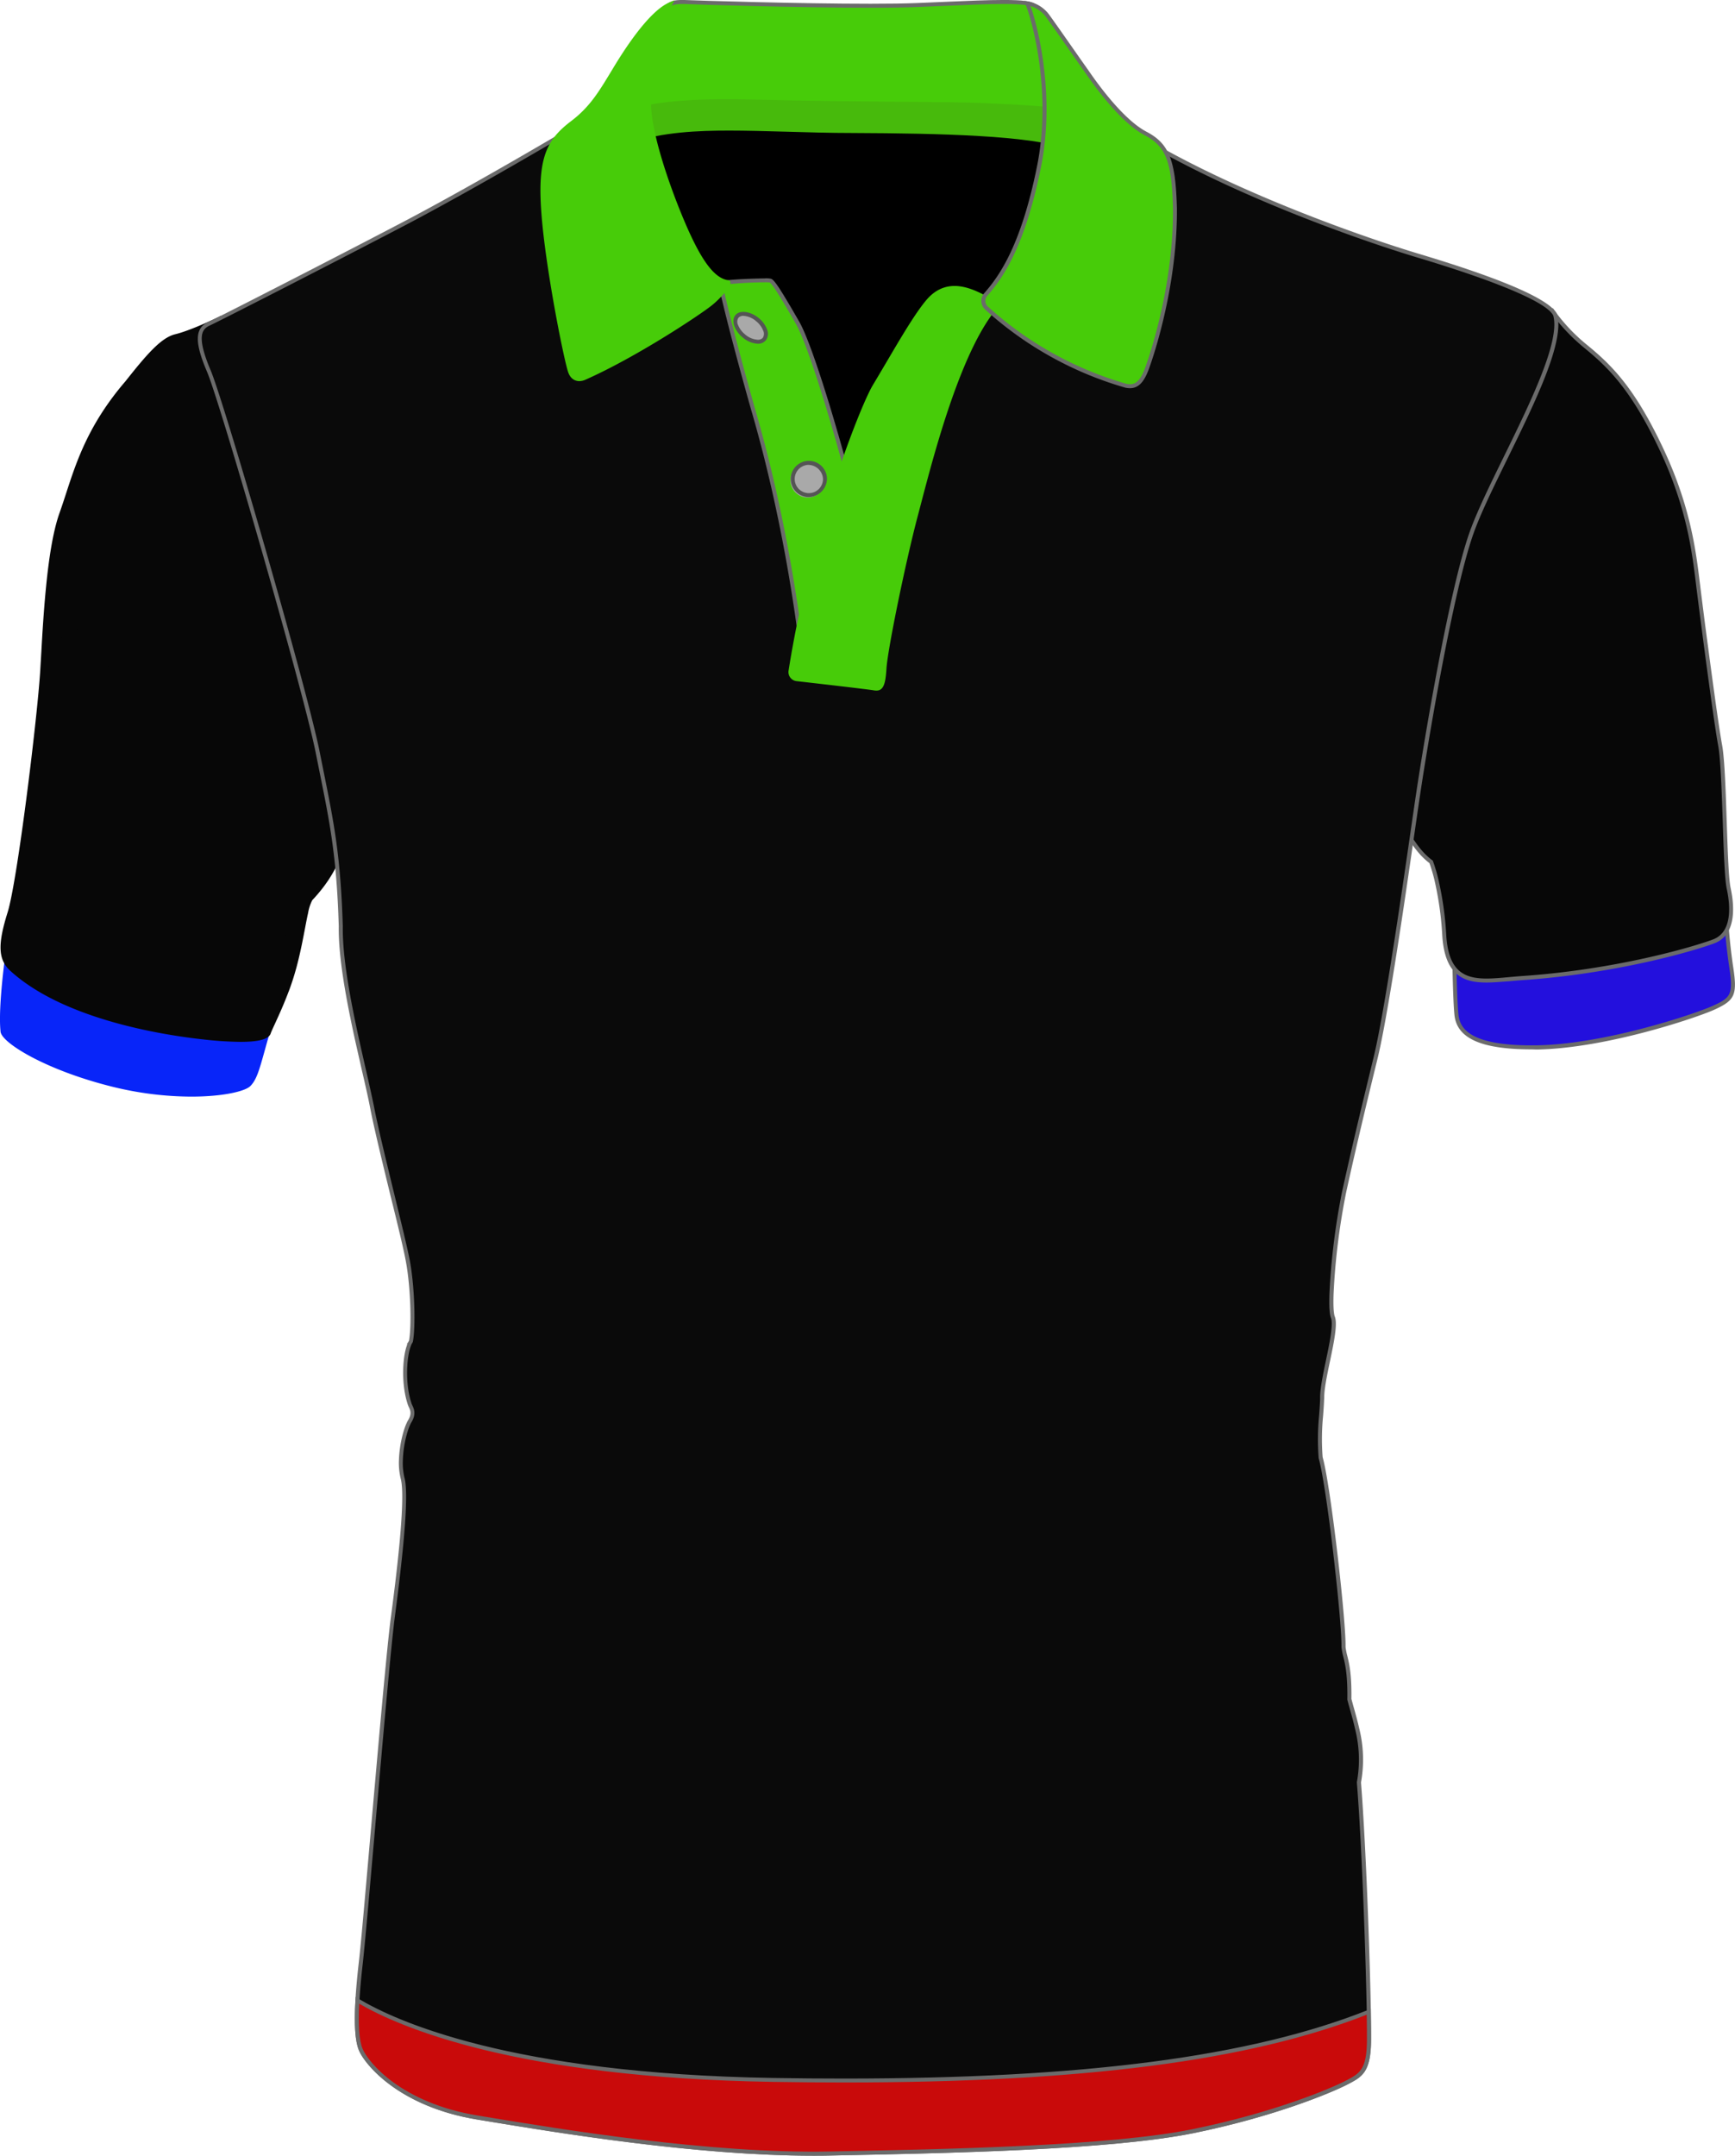 <svg id="Camada_1" data-name="Camada 1" xmlns="http://www.w3.org/2000/svg" viewBox="0 0 821.91 1021"><defs><style>.cls-1{fill:#2310dd;}.cls-2{fill:#6b6b6b;}.cls-3{fill:#070707;}.cls-4{fill:#0825f9;}.cls-5{fill:#0a0a0a;}.cls-6{fill:#47cc09;}.cls-7{fill:#47ba0c;}.cls-8{fill:#a9a9a9;}.cls-9{fill:#555;}.cls-10{fill:#c90a0a;}</style></defs><path class="cls-1" d="M828.77,482.88s.25,19.46,1,26.78,6.31,15.92,38.1,15.41,73.93-14.4,83.52-18.69,10.61-6.32,8.46-20a277.34,277.34,0,0,1-2.65-29.3C940.55,470.51,869.4,494,828.77,482.88Z" transform="translate(-139.83 -29)"/><path class="cls-2" d="M865.25,526c-23.69,0-35.26-5.18-36.41-16.28-.75-7.29-1-26.07-1-26.86l0-1.26L829,482a93.24,93.24,0,0,0,24.45,2.87c38.66,0,89.22-17.26,103.15-28.46l1.47-1.18.06,1.89a278.94,278.94,0,0,0,2.64,29.18c2.19,13.9,1.1,16.45-9,21-8.55,3.83-51.26,18.26-83.89,18.78Zm-35.52-41.93c.07,4.41.35,19.32,1,25.46.66,6.43,5.2,15.06,37.15,14.56,32.34-.52,74.67-14.82,83.15-18.61,8.9-4,10-5.45,7.91-18.95A272.16,272.16,0,0,1,956.34,459c-16.13,11.58-64.42,27.77-102.87,27.77A97.28,97.28,0,0,1,829.73,484.11Z" transform="translate(-139.83 -29)"/><path class="cls-3" d="M951.65,474.81c-9.33,3.53-46.17,14.4-91.08,17.43-18.17,1.25-35.2,6.18-36.59-20.84a155,155,0,0,0-3.64-25.51,76.47,76.47,0,0,0-2.56-8.69,31.7,31.7,0,0,1-4.14-3.68c-4.5-4.74-5.77-9-9.84-11-5.91-2.88,8.44-101.81,19-128.34S858.09,192,875.29,176.4a84.54,84.54,0,0,0,15.94,16.87c10.6,8.72,21.81,19.07,35.7,48.63s15.64,51.27,17.67,67.19c.75,6,2,16,3.48,26.85,2.39,18.07,5.17,38.42,6.6,46.15.27,1.44.5,3.35.7,5.61,1.54,17,1.57,53.84,3.34,62.1C960.74,459.13,961,471.26,951.65,474.81Z" transform="translate(-139.83 -29)"/><path class="cls-2" d="M844.08,494.35c-10.32,0-20-2.78-21.05-22.91a153,153,0,0,0-3.6-25.33,77.63,77.63,0,0,0-2.44-8.32,33.89,33.89,0,0,1-4-3.62,46.55,46.55,0,0,1-4.28-5.4c-1.7-2.41-3-4.31-5.29-5.4-7.13-3.49,8.9-105.29,18.59-129.54,2.27-5.68,5.18-13.6,8.54-22.77,12.13-33,30.46-82.95,44.14-95.36l.82-.74.6.93a85.41,85.41,0,0,0,15.76,16.65c11.13,9.16,22.25,19.79,35.95,49,12.82,27.3,15.39,48.23,17.26,63.5.17,1.37.33,2.69.49,4,.76,6,2,16,3.48,26.85,3.22,24.32,5.44,39.83,6.6,46.1.26,1.4.49,3.27.71,5.7.69,7.62,1.08,19.2,1.45,30.39.47,13.93.91,27.1,1.87,31.59,1.73,8,3,22-7.66,26.09-9.44,3.57-46.48,14.46-91.35,17.49-2,.14-4,.32-5.91.5C851,494,847.44,494.35,844.08,494.35Zm31.06-316.5c-13.26,13.26-31,61.64-42.86,93.86-3.37,9.19-6.28,17.12-8.56,22.83C813,321.29,799.66,417.71,804.24,421.69c2.65,1.28,4.19,3.46,6,6a44.86,44.86,0,0,0,4.11,5.19,32,32,0,0,0,4,3.58l.23.17.09.26a78.44,78.44,0,0,1,2.59,8.79,154.63,154.63,0,0,1,3.66,25.67c.9,17.53,8.31,21.12,19.16,21.12,3.27,0,6.77-.32,10.46-.66,2-.18,4-.37,6-.51,44.64-3,81.45-13.82,90.82-17.37s8.08-16.51,6.48-23.92c-1-4.66-1.44-17.9-1.91-31.93-.38-11.16-.77-22.71-1.45-30.28-.21-2.38-.44-4.18-.69-5.52-1.16-6.3-3.38-21.85-6.61-46.2-1.44-10.86-2.72-20.89-3.48-26.87-.16-1.28-.33-2.61-.49-4-1.86-15.15-4.4-35.89-17.1-62.92C912.54,213.49,901.59,203,890.63,194A89.4,89.4,0,0,1,875.14,177.85Z" transform="translate(-139.83 -29)"/><path class="cls-4" d="M143.7,478.34s-3.94,27.12-2.68,39.12c.13,3.92,18.58,17,52.14,25.29s60.68,3.79,64.59,0,4.92-11.59,10.47-29.86C255.35,514.59,184.7,505.62,143.7,478.34Z" transform="translate(-139.83 -29)"/><path class="cls-4" d="M230.37,548.39a157.87,157.87,0,0,1-37.44-4.72c-31.52-7.83-52.68-20.94-52.85-26.18-1.26-11.91,2.52-38.18,2.69-39.29l.21-1.47,1.24.82c37,24.64,100,34.6,120,34.6a32.37,32.37,0,0,0,3.85-.19l1.45-.19-.42,1.4c-1.61,5.27-2.85,9.75-3.85,13.35-2.6,9.35-3.91,14-6.87,16.91C255.86,545.9,245.42,548.39,230.37,548.39ZM144.43,480c-.79,5.8-3.54,27.26-2.47,37.41.09,2.8,16.29,15.75,51.42,24.48a156.22,156.22,0,0,0,37,4.67c15.28,0,24.83-2.6,26.72-4.44,2.6-2.51,3.86-7,6.37-16.05.92-3.31,2-7.34,3.45-12.06-.77,0-1.67.08-2.66.08C246.85,514,184.06,505.62,144.43,480Z" transform="translate(-139.83 -29)"/><path class="cls-3" d="M301.48,429.65s-1.34,11.18-14.39,25a20.72,20.72,0,0,0-2.25,6.55c-1.31,5.7-2.53,14.11-5.14,24.33a125.42,125.42,0,0,1-3.89,12.38h0c-3.6,9.7-7.56,17.19-8.78,20.58-1.32,2.65-9.45,4.17-30.46,1.9s-66.12-9.73-90.84-31.95c-5.8-5.07-6.18-11.75-1.4-27S158.59,368,159.84,346.48c.17-2.73.34-5.67.52-8.77.51-9.24,1.16-19.85,2.18-30.19,1.32-13.53,3.27-26.55,6.39-35.31,6.31-17.69,10.22-37.77,31-62,10.22-12.88,16.79-20.46,23.09-22s16.61-6.17,21.14-8.46C255.48,189.86,310.24,354.31,301.48,429.65Z" transform="translate(-139.83 -29)"/><path class="cls-3" d="M284.84,461.21c-1.31,5.7-2.53,14.11-5.14,24.33a125.42,125.42,0,0,1-3.89,12.38h0c-7.6,2.53-16.85,7-25.86,10,.65-.58,21.71-19.25,22.95-22.72A53.51,53.51,0,0,1,256.52,481s14.76.95,21.39-8.34c-7.38-2.27-18.9.64-29.74.38,0,0,10.08-2.77,20.06-5.56A90.58,90.58,0,0,0,284.84,461.21Z" transform="translate(-139.83 -29)"/><path class="cls-3" d="M176.94,343.82c-7.88-2.66-11.67-5.18-16.58-6.11.51-9.24,1.16-19.85,2.18-30.19,6,9.29,18.68,27.71,32.38,39-11-5.31-27.25-18.57-27.25-18.57A51.7,51.7,0,0,0,176.94,343.82Z" transform="translate(-139.83 -29)"/><path class="cls-3" d="M253.78,522.45a166.34,166.34,0,0,1-17.33-1.11c-19-2.06-65.9-9.31-91.36-32.19-6.13-5.35-6.55-12.42-1.66-28,4.66-14.86,14.21-93.18,15.47-114.71l.52-8.76c.5-9.12,1.16-19.85,2.18-30.23,1.57-16.16,3.68-27.79,6.44-35.54,1.07-3,2.05-6,3.1-9.22,5-15.39,10.71-32.83,28.11-53.1,9.82-12.38,16.78-20.64,23.58-22.28,6-1.45,16-5.91,20.93-8.38l.57-.29.48.43c11.83,10.58,66.39,175.16,57.6,250.71-.06.48-1.52,11.65-14.63,25.55a20.64,20.64,0,0,0-2,6.11c-.47,2.06-.93,4.46-1.46,7.24-.9,4.72-2,10.59-3.68,17.11a128,128,0,0,1-3.92,12.48l-.25.61c-2.16,5.74-4.44,10.73-6.12,14.4-1.1,2.4-2,4.29-2.43,5.56C266.68,521.3,262.08,522.45,253.78,522.45ZM244,180.91c-5.16,2.55-14.78,6.79-20.73,8.22-6.21,1.49-13,9.54-22.57,21.65-17.17,20-22.8,37.25-27.77,52.47-1.05,3.22-2,6.25-3.11,9.28-2.71,7.6-4.79,19.08-6.34,35.08-1,10.35-1.67,21.05-2.18,30.16l-.52,8.76c-1.29,22.18-10.74,99.82-15.55,115.16-4.67,14.91-4.4,21.24,1.11,26.05,25.06,22.52,71.51,29.68,90.32,31.72a165.18,165.18,0,0,0,17.12,1.1c10.36,0,12.1-1.9,12.39-2.48.45-1.24,1.33-3.17,2.44-5.61,1.73-3.78,4.1-9,6.3-14.88l.24-.61a121.27,121.27,0,0,0,3.64-11.67c1.65-6.47,2.76-12.31,3.66-17,.53-2.79,1-5.21,1.47-7.3.74-3.38,1.48-5.5,2.39-6.86,12.74-13.53,14.22-24.49,14.23-24.6,5-43.22-11.06-111.94-21.1-149C265.93,230.5,249.89,187.6,244,180.91Z" transform="translate(-139.83 -29)"/><path class="cls-5" d="M836.85,281.68c-9.84,28-22,101.67-25.24,123.65-2.42,16.23-9,63.2-14.67,96.61-2,11.83-3.92,22-5.51,28.43-1.52,6.17-2.94,12-4.3,17.7-4.11,17-7.56,31.86-10.58,45.72a320.71,320.71,0,0,0-5.93,47.59c-.21,5.62,0,9.86.63,11.52,2.27,5.54-4.8,27.52-5.06,37.37,0,.55,0,1.09-.06,1.62-.35,9-1.64,15.52-.7,27.44,2,7,5,28.43,7.38,48.82,2.05,17.93,3.6,35.07,3.48,40.86.5,5.3,3,8.08,2.77,24.75,1.21,4.64,2.66,9.32,3.77,14.28a59.61,59.61,0,0,1,.77,25.13c2.44,31.14,4.18,82.49,4.68,108.68.1,6.31.15,11.15.12,13.9-.18,14.2-3.79,16.1-10.6,19.63s-33.69,15-72.67,23S591.2,1047.85,532.92,1049s-130.2-11-166.92-17-52.61-25.76-55.26-32.21c-1.79-4.33-2.19-12.44-1.57-23.29.28-5.28.83-11.19,1.57-17.63,2.27-19.7,12.11-140.7,15.14-163.69s7.07-57,4.66-65.93a30.76,30.76,0,0,1-.81-8.85c.24-7.44,2.36-15.17,4.22-18.25,2.65-4.35.3-6.58-.12-8.26-3.15-9.46-2.39-22.36-.21-27.8,0,0,0,0,0,0a7.49,7.49,0,0,1,.83-1.61c1.38-6.69.88-25.56-1.39-37.89-2.18-11.85-12.41-50.63-16.56-70.94-.17-.82-.32-1.61-.47-2.37-1.56-8-4.41-19.7-7.19-32.39-4-18.13-7.8-38.34-7.57-53.06-1.14-36.76-4.92-52.29-11-82.61s-45-165.2-51.47-180.36-4.92-20.08,0-22.35,56.77-28.8,91.59-47S411,90,411,90s255.23-4.67,266.84,2.91c42.13,26,103.71,48.24,134,57.34s60.93,20.08,64.72,28C881.89,197.18,846.69,253.64,836.85,281.68Z" transform="translate(-139.83 -29)"/><path class="cls-2" d="M525.1,1050c-55.57,0-121.45-10.89-156.84-16.74l-2.41-.4c-37.22-6.14-53.29-26.23-56-32.78-1.77-4.3-2.31-12.05-1.64-23.7.27-5.07.79-10.86,1.57-17.69,1-8.33,3.23-34.28,5.86-64.33C319.19,854,323.2,808.27,325,795c1.81-13.78,7.33-55.7,4.68-65.57a31.54,31.54,0,0,1-.85-9.12c.25-7.61,2.42-15.49,4.36-18.71,1.81-3,1-4.67.31-6.18a8.94,8.94,0,0,1-.54-1.36c-3.05-9.16-2.57-22.15-.24-28.21v-.76H333a7.47,7.47,0,0,1,.58-1.07c1.26-6.54.86-24.87-1.44-37.33-1-5.71-4-18-7.21-30.94-3.37-13.82-7.2-29.5-9.35-40l-.47-2.37c-.94-4.89-2.34-11-4-18.12-1-4.49-2.12-9.3-3.21-14.26-3.66-16.78-7.83-38-7.59-53.28-1-33.2-4.15-48.66-9.33-74.27l-1.63-8.13c-6-29.86-45.1-165.29-51.42-180.18-6-14-5.83-20.67.47-23.58,4.82-2.23,56-28.38,91.56-47,34.4-18,80.11-45.17,80.57-45.44l.21-.13H411c.78,0,78.59-1.43,149.41-1.43,111.09,0,116.26,3.38,118,4.49,42.48,26.22,104.06,48.31,133.75,57.22,40,12,62,21.63,65.3,28.54,3.65,13-10.13,41.11-23.46,68.31-6.64,13.55-12.91,26.35-16.24,35.85-9.63,27.43-21.45,98.43-25.2,123.48-.54,3.65-1.3,8.87-2.21,15.14-3.2,22.14-8,55.6-12.46,81.49-2.21,13-4.07,22.55-5.53,28.5-1.51,6.16-2.93,12-4.3,17.69-4.33,18-7.69,32.49-10.57,45.7a319.91,319.91,0,0,0-5.9,47.42c-.29,7.77.22,10.31.55,11.13,1.43,3.48-.37,12.09-2.27,21.21-1.29,6.14-2.61,12.49-2.72,16.55,0,.62,0,1.14-.06,1.65-.1,2.69-.3,5.2-.48,7.64a112.58,112.58,0,0,0-.22,19.57c2.16,7.62,5.22,30.21,7.37,48.88,2.23,19.45,3.6,35.54,3.49,41a30.27,30.27,0,0,0,.84,4.29c.89,3.64,2.1,8.62,1.93,20.33q.63,2.37,1.31,4.77c.84,3,1.71,6.17,2.44,9.41a60.84,60.84,0,0,1,.8,25.39c2.5,32.08,4.2,83.63,4.67,108.62.11,6.54.15,11.22.12,13.92-.19,14.8-4.3,16.93-11.1,20.46-7.21,3.75-34.36,15.21-72.92,23.08-39.37,8-116.25,9.53-172.38,10.63C530.35,1050,527.73,1050,525.1,1050ZM334.4,666.62c-1.94,5.18-2.75,17.67.32,26.9a6.72,6.72,0,0,0,.44,1.09c.77,1.64,1.93,4.13-.41,8-1.78,2.95-3.85,10.59-4.08,17.79a29.9,29.9,0,0,0,.78,8.57c1.85,6.89.34,28.58-4.64,66.3-1.74,13.24-5.74,59-9.27,99.29-2.63,30.07-4.9,56-5.86,64.39-.78,6.79-1.3,12.54-1.57,17.57-.64,11.21-.14,18.91,1.5,22.88,2.59,6.3,18.17,25.64,54.54,31.64l2.42.4c37,6.12,107.37,17.74,164.33,16.64,56.06-1.09,132.84-2.59,172-10.59,38.36-7.83,65.29-19.19,72.43-22.91,6.6-3.42,9.91-5.14,10.09-18.8,0-2.68,0-7.35-.13-13.87-.47-25-2.16-76.6-4.67-108.63v-.13l0-.12a59,59,0,0,0-.76-24.75c-.71-3.19-1.58-6.3-2.42-9.31-.46-1.66-.92-3.3-1.35-4.93l0-.13v-.13c.17-11.55-1-16.42-1.88-20a29.82,29.82,0,0,1-.89-4.67c.11-5.48-1.26-21.47-3.48-40.85-2-17.81-5.2-41.24-7.34-48.66l0-.19a117.54,117.54,0,0,1,.22-20c.18-2.41.37-4.91.48-7.58,0-.51,0-1,0-1.52.12-4.32,1.46-10.75,2.76-17,1.68-8,3.58-17.16,2.37-20.11-.69-1.71-.92-5.72-.69-11.91a324.51,324.51,0,0,1,5.94-47.76c2.89-13.22,6.26-27.75,10.59-45.73,1.36-5.65,2.79-11.53,4.3-17.71,1.45-5.9,3.3-15.44,5.5-28.36,4.42-25.87,9.26-59.31,12.46-81.44.91-6.27,1.66-11.49,2.21-15.15,3.75-25.09,15.6-96.25,25.28-123.82,3.37-9.61,9.66-22.46,16.33-36.07,12.56-25.62,26.79-54.67,23.39-66.81-2.91-6.07-25.69-15.85-64.09-27.39-29.77-8.94-91.54-31.1-134.21-57.43-2.94-1.92-25.59-4.2-117-4.2-68.79,0-144.19,1.33-149.12,1.42-3.46,2.06-47.22,28-80.45,45.37-35.61,18.6-86.8,44.77-91.64,47-3.43,1.59-6.52,4.67.47,21.13C246,219.32,285.25,355,291.23,384.94l1.63,8.12c5.19,25.71,8.33,41.23,9.36,74.64-.23,15.12,3.91,36.21,7.55,52.89,1.09,4.95,2.18,9.75,3.21,14.24,1.63,7.12,3,13.26,4,18.17l.46,2.36c2.14,10.46,6,26.11,9.34,39.93,3.17,13,6.17,25.27,7.23,31,2.35,12.78,2.73,31.72,1.39,38.25l-.17.37a6.64,6.64,0,0,0-.71,1.4Z" transform="translate(-139.83 -29)"/><path class="cls-6" d="M645.71,98.67c-16.28-6.07-55.26-7.4-101.44-7.58s-78.92-4.37-105.6,4.55c0,0,.95-6.14,2.53-14.68,2.72-14.62,7.33-36.27,12.23-45.95,3-4.73,5.8-5.19,10.6-5,7.57.38,82,2.59,110.14,1.44s52.05-2.74,55.44.29,10,21.89,12.51,28c1.26,3.09,2.16,13.21,2.75,22.37C645.43,90.77,645.71,98.67,645.71,98.67Z" transform="translate(-139.83 -29)"/><path class="cls-2" d="M646.7,100l-1.32-.49c-17-6.34-60.67-7.36-101.11-7.52-11.69,0-22.32-.34-32.61-.63-9.37-.26-18.22-.51-26.44-.51-14.53,0-31.38.67-46.25,5.64L437.5,97l.24-1.53c0-.06,1-6.25,2.53-14.7,3-15.79,7.47-36.63,12.32-46.21,3.3-5.15,6.4-5.7,11.47-5.56,5.56.28,54.38,1.77,88.18,1.77,9.2,0,16.56-.11,21.89-.33,4.36-.17,8.62-.36,12.71-.54,11.27-.49,21-.91,28.52-.91,8.88,0,13.33.59,14.88,2,2.67,2.36,6.62,12.31,10.77,23.19.8,2.07,1.48,3.86,2,5.1,1.08,2.64,2,10.27,2.83,22.67.55,8.67.83,16.6.83,16.68ZM485.22,89c8.25,0,17.11.24,26.49.51,10.28.28,20.9.58,32.57.62,41.59.17,82.43,1.16,100.43,7.18-.1-2.65-.36-8.74-.78-15.25-1-15.19-2-20.39-2.69-22.08-.5-1.25-1.19-3.05-2-5.14-2.89-7.55-7.72-20.2-10.26-22.45-.77-.69-3.76-1.51-13.63-1.51-7.48,0-17.19.43-28.43.92-4.1.18-8.36.36-12.72.53-5.35.22-12.74.34-22,.34-33.83,0-82.71-1.5-88.26-1.78h-1.2c-3.86,0-6,.66-8.55,4.63-4.71,9.29-9.18,29.94-12.1,45.62-1.1,6-1.91,10.79-2.28,13.12C454.6,89.64,471,89,485.22,89Z" transform="translate(-139.83 -29)"/><path d="M537.84,270.69S524,191,498.61,180.38c-17.55-23-57.16-30.18-59.94-45.84s-4.79-42.45-4.54-46.74,58.29-5.81,76.46-5,114.79,3.37,122.63,5,17.16,6.32,20.94,12.38-8.33,58.61-24.22,67.45C601.42,168.28,560.29,212.85,537.84,270.69Z" transform="translate(-139.83 -29)"/><path d="M537.49,274.19l-.58-3.34c-.14-.79-14.07-79.3-38.67-89.59l-.23-.1-.15-.2c-8.56-11.22-22.52-18.66-34.84-25.22-12.77-6.8-23.79-12.68-25.28-21-2.82-15.92-4.81-42.61-4.55-47,.07-1.22.19-3.27,24.37-4.85,14.38-.94,30.78-1.27,41.33-1.27,4.73,0,8.79.07,11.73.19,4.7.19,14.5.51,26.92.91,35.83,1.15,90,2.89,95.87,4.16,7.79,1.67,17.48,6.28,21.55,12.8,2,3.25.08,15.79-2.76,26.77-4.34,16.86-12.35,36.75-21.81,42l-.2.12H630c-28.63.66-69.56,46.62-91.25,102.47ZM499.2,179.61c22.76,9.91,36,72.44,39,87.68,22.48-55.84,62.24-99.7,91.51-100.6,8.84-5.14,16.48-24.35,20.7-40.71,3.56-13.83,4.2-23.35,3-25.3-3.76-6-13.18-10.42-20.34-12-5.73-1.23-61.95-3-95.54-4.11-12.42-.4-22.23-.72-26.93-.91-2.93-.13-7-.19-11.66-.19-27.64,0-61.31,1.95-63.83,4.48-.19,4.57,1.83,31.07,4.54,46.38,1.32,7.46,12,13.13,24.31,19.71S490.38,168.18,499.2,179.61Z" transform="translate(-139.83 -29)"/><path class="cls-7" d="M645.71,98.67c-16.28-6.07-55.26-7.4-101.44-7.58s-78.92-4.37-105.6,4.55c0,0,.95-6.14,2.53-14.68,8.3-2.27,24-4.62,53.11-3.89,53,1.32,95.38,1,111.28,1.71,12.09.58,28.25,1,39.28,3.23C645.43,90.77,645.71,98.67,645.71,98.67Z" transform="translate(-139.83 -29)"/><path class="cls-7" d="M646.7,100l-1.32-.49c-17-6.34-60.67-7.36-101.11-7.52-11.69,0-22.32-.34-32.61-.63-9.37-.26-18.22-.51-26.44-.51-14.53,0-31.38.67-46.25,5.64L437.5,97l.24-1.53c0-.06,1-6.25,2.53-14.7l.11-.58.57-.16c6.77-1.85,19.71-4.06,43-4.06,3.33,0,6.84,0,10.42.13,28.65.72,53.87.94,74.14,1.11,16.67.14,29.84.26,37.16.61l4.84.22c11.09.49,24.9,1.11,34.59,3l.71.14.05.73c.55,8.67.83,16.6.83,16.68ZM485.22,89c8.25,0,17.11.24,26.49.51,10.28.28,20.9.58,32.57.62,41.59.17,82.43,1.16,100.43,7.18-.1-2.55-.34-8.29-.73-14.52-9.51-1.78-22.84-2.38-33.6-2.86l-4.84-.22c-7.28-.34-20.44-.46-37.09-.6-20.27-.18-45.5-.4-74.16-1.11-3.57-.09-7.06-.13-10.38-.13-22.4,0-35.09,2.05-41.89,3.84-1,5.69-1.81,10.29-2.17,12.54C454.6,89.64,471,89,485.22,89Z" transform="translate(-139.83 -29)"/><path class="cls-6" d="M520.17,341.93a724.51,724.51,0,0,0-23.72-119.49c-12.36-43.95-15.14-58.22-15.39-59.11s22.33-1.89,23.72-1.39,5.05,6.34,12.87,20c6.82,11.88,21.18,61.13,26.83,84.81C542,280.92,520.17,341.93,520.17,341.93Z" transform="translate(-139.83 -29)"/><path class="cls-2" d="M519.64,346.22l-.41-4.2c-.05-.57-5.75-58.22-23.68-119.31-4.93-17.51-11.55-41.8-15.17-58.14-.13-.56-.19-.87-.22-1l-.13-.45.29-.43c1.16-1.53,21.58-1.84,21.79-1.84a9.82,9.82,0,0,1,3,.19c1.46.53,3.73,3.59,13.37,20.37,7,12.25,21.43,62,26.93,85.07l.05.18,0,.2C542.94,281,522,339.75,521.06,342.25ZM482.16,163.91l.06.25c3.61,16.3,10.23,40.55,15.14,58,15.23,51.86,21.66,101.26,23.3,115.54,4.81-13.59,20.65-58.8,22.86-71-5.37-22.43-19.87-72.5-26.69-84.37-3.51-6.12-10.83-18.85-12.38-19.54h0a18,18,0,0,0-2.34-.08A188.62,188.62,0,0,0,482.16,163.91Z" transform="translate(-139.83 -29)"/><path class="cls-6" d="M416.91,208s-5,2.56-7-2.93-10.79-49.55-12.68-75.31,2.33-34,13.81-42.69,15.65-18.7,24-31.58S451.2,33.56,457.36,31c-4.05,7.92-8.85,31.42-10,43.92s6.81,37.77,15.39,58.23,14.93,28.46,21.84,29.51c1.62-.15-2.92,6.1-8.34,10.4S440.87,197.31,416.91,208Z" transform="translate(-139.83 -29)"/><path class="cls-6" d="M414.31,209.52c-1.41,0-4-.54-5.29-4.15-2-5.58-10.82-49.45-12.73-75.56-2-26.54,2.8-34.88,14.18-43.52,8.7-6.6,13-13.78,18.52-22.87,1.63-2.7,3.31-5.49,5.23-8.46,6.2-9.59,15.18-21.68,22.78-24.83l2.37-1-1.17,2.29C454.39,38.88,449.5,62,448.32,75s7.52,39.17,15.32,57.77C471.71,152,478,160.7,484.76,161.73h0a1.15,1.15,0,0,1,1.06.78c.66,1.91-4.9,8.07-9,11.29-5.73,4.54-35.49,24.33-59.56,35A7.46,7.46,0,0,1,414.31,209.52ZM455.39,33.11c-5.34,3.4-12.05,11.22-19.59,22.87-1.9,3-3.58,5.73-5.2,8.42-5.37,8.89-10,16.58-19,23.4-11,8.37-15.34,16-13.44,41.87,1.86,25.38,10.68,69.69,12.62,75.05.71,2,1.86,2.91,3.52,2.91a5.58,5.58,0,0,0,2.17-.49c24-10.7,54.2-30.86,59.2-34.82a35.51,35.51,0,0,0,8.11-8.85c-7.27-1.57-13.67-10.36-21.89-30-7.88-18.8-16.66-45.45-15.46-58.67C447.43,63.87,451.45,43,455.39,33.11Z" transform="translate(-139.83 -29)"/><path class="cls-6" d="M514.33,346.8a3.37,3.37,0,0,0,2.94,3.86c9.23,1,33.85,3.88,36.46,4.34,3.22.57,4.54-.38,5.11-9.47s9.09-50.78,14.95-72.75,19.5-78.63,38.8-99.66c-6.44-2.46-21.51-15.09-33.12-1.45-6.74,7.92-16,24.76-25.36,40.29C548.29,221.65,524.66,281.09,514.33,346.8Z" transform="translate(-139.83 -29)"/><path class="cls-6" d="M555,356.08h0a8.49,8.49,0,0,1-1.43-.15c-2.63-.46-28.53-3.43-36.41-4.33a4.31,4.31,0,0,1-3.76-5c10.23-65.07,33.81-125,39.9-135.18,2.14-3.56,4.28-7.19,6.39-10.77,7.1-12.07,13.82-23.48,19.06-29.64,3.71-4.36,8.17-6.57,13.27-6.57,6.23,0,12.26,3.26,16.66,5.64a42.06,42.06,0,0,0,4.25,2.11l1.29.5-.94,1c-17.58,19.15-30.69,69.21-37,93.27-.57,2.2-1.1,4.21-1.57,6-5.71,21.37-14.35,63.42-14.93,72.57C559.35,352.54,558.49,356.08,555,356.08Zm37-189.7c-4.58,0-8.45,1.93-11.83,5.9-5.14,6-11.81,17.38-18.88,29.38-2.1,3.58-4.25,7.22-6.39,10.79-6,10.07-29.47,69.67-39.65,134.49a2.41,2.41,0,0,0,2.11,2.78c10.11,1.16,33.9,3.89,36.52,4.35a6.47,6.47,0,0,0,1.1.12h0c1.29,0,2.4-.66,2.9-8.72.58-9.23,9.26-51.49,15-72.94.48-1.78,1-3.79,1.58-6,6.24-23.8,19.11-72.91,36.56-93.07-1-.46-2-1-3.23-1.68C603.56,169.51,597.77,166.38,592,166.38Z" transform="translate(-139.83 -29)"/><path class="cls-6" d="M682.51,92.22C671.82,86.64,660,70.69,654.86,63.14c-5-7-17-24.34-19.28-27.28a15,15,0,0,0-9.13-5.29c1.75,4.06,13.33,39.3,5.51,77.69-7,34.56-16.23,50.09-25.17,60.21a4.57,4.57,0,0,0,.32,6.4,166.83,166.83,0,0,0,66.1,36.84c4.42.88,7.32-1,10-8.21s13.43-39.85,13.25-75.66C695.86,105.68,693.21,97.81,682.51,92.22Z" transform="translate(-139.83 -29)"/><path class="cls-2" d="M675.09,212.86h0a11,11,0,0,1-2.06-.22,167.71,167.71,0,0,1-66.56-37.07,5.46,5.46,0,0,1-1.45-2.22,5.52,5.52,0,0,1,1.07-5.5c7.73-8.76,17.55-23.47,24.94-59.77,7.34-36-2.59-70.53-5.45-77.14l-.65-1.51,1.63.2a16.11,16.11,0,0,1,9.77,5.65c1.44,1.86,6.64,9.28,11.66,16.46,2.94,4.2,5.78,8.24,7.64,10.86,4.65,6.8,16.61,23.19,27.32,28.79s13.83,13.44,14.42,36.43c.2,38.18-11.92,72.25-13.31,76C681.73,210.15,679.05,212.86,675.09,212.86ZM628,31.86c3.49,9.63,11.86,42.47,4.91,76.59-7.49,36.75-17.5,51.72-25.38,60.65a3.63,3.63,0,0,0,.25,5.08,165.57,165.57,0,0,0,65.71,36.62,8.44,8.44,0,0,0,1.63.17c2.25,0,4.68-.95,7.2-7.8,1.37-3.72,13.39-37.5,13.19-75.32-.57-22.37-3.33-29.52-13.4-34.79-11.09-5.79-23.27-22.48-28-29.38-1.85-2.6-4.69-6.65-7.63-10.86-5-7.16-10.2-14.56-11.61-16.38A14.56,14.56,0,0,0,628,31.86Z" transform="translate(-139.83 -29)"/><path class="cls-8" d="M530.65,255.87a8.2,8.2,0,1,1-8.18-7.63A7.92,7.92,0,0,1,530.65,255.87Z" transform="translate(-139.83 -29)"/><path class="cls-9" d="M522.47,264.44a8.59,8.59,0,1,1,9.12-8.57A8.87,8.87,0,0,1,522.47,264.44Zm0-15.25a6.7,6.7,0,1,0,7.23,6.68A7,7,0,0,0,522.47,249.19Z" transform="translate(-139.83 -29)"/><path class="cls-8" d="M501.91,189.6c-1.76,2.14-6.09,1.48-9.67-1.48s-5.05-7.07-3.3-9.21,6.09-1.48,9.67,1.47S503.66,187.46,501.91,189.6Z" transform="translate(-139.83 -29)"/><path class="cls-9" d="M498.81,191.8a11.84,11.84,0,0,1-7.17-3,12.7,12.7,0,0,1-3.94-5.32c-.74-2.07-.56-3.92.52-5.22,2-2.51,7.09-1.86,11,1.35a12.7,12.7,0,0,1,3.94,5.32,5.21,5.21,0,0,1-.52,5.22A4.76,4.76,0,0,1,498.81,191.8ZM492,178.6a3,3,0,0,0-2.36.91,3.43,3.43,0,0,0-.19,3.38,10.79,10.79,0,0,0,3.36,4.5,10,10,0,0,0,6,2.52,3,3,0,0,0,2.37-.91,3.43,3.43,0,0,0,.19-3.38,10.83,10.83,0,0,0-3.36-4.51A10.08,10.08,0,0,0,492,178.6Z" transform="translate(-139.83 -29)"/><path class="cls-10" d="M788.4,995.75c-.18,14.2-3.79,16.1-10.6,19.63s-33.69,15-72.67,23S591.2,1047.85,532.92,1049s-130.2-11-166.92-17-52.61-25.76-55.26-32.21c-1.79-4.33-2.19-12.44-1.57-23.29,18,10.84,71.75,35.64,196.87,37.69C660,1016.65,737.68,1002,788.28,981.85,788.38,988.16,788.43,993,788.4,995.75Z" transform="translate(-139.83 -29)"/><path class="cls-2" d="M525.1,1050c-55.57,0-121.45-10.89-156.84-16.74l-2.41-.4c-37.22-6.14-53.29-26.23-56-32.78-1.77-4.3-2.31-12.05-1.64-23.7l.08-1.57,1.34.81c17.62,10.61,72,35.52,196.41,37.56,11.46.19,22.74.28,33.55.28,113.74,0,192.65-10.32,248.32-32.48l1.27-.51,0,1.37c.11,6.54.15,11.22.12,13.92-.19,14.8-4.3,16.93-11.1,20.46-7.21,3.75-34.36,15.21-72.92,23.08-39.37,8-116.25,9.53-172.38,10.63C530.35,1050,527.73,1050,525.1,1050ZM310,978c-.51,10.37,0,17.54,1.58,21.33,2.59,6.3,18.17,25.64,54.54,31.64l2.42.4c37,6.12,107.37,17.74,164.33,16.64,56.06-1.09,132.84-2.59,172-10.59,38.36-7.83,65.29-19.19,72.43-22.91,6.6-3.42,9.91-5.14,10.09-18.8,0-2.49,0-6.69-.1-12.5-55.83,21.9-134.62,32.11-247.75,32.11-10.82,0-22.11-.1-33.58-.28C384.17,1013.07,329.1,989.12,310,978Z" transform="translate(-139.83 -29)"/></svg>